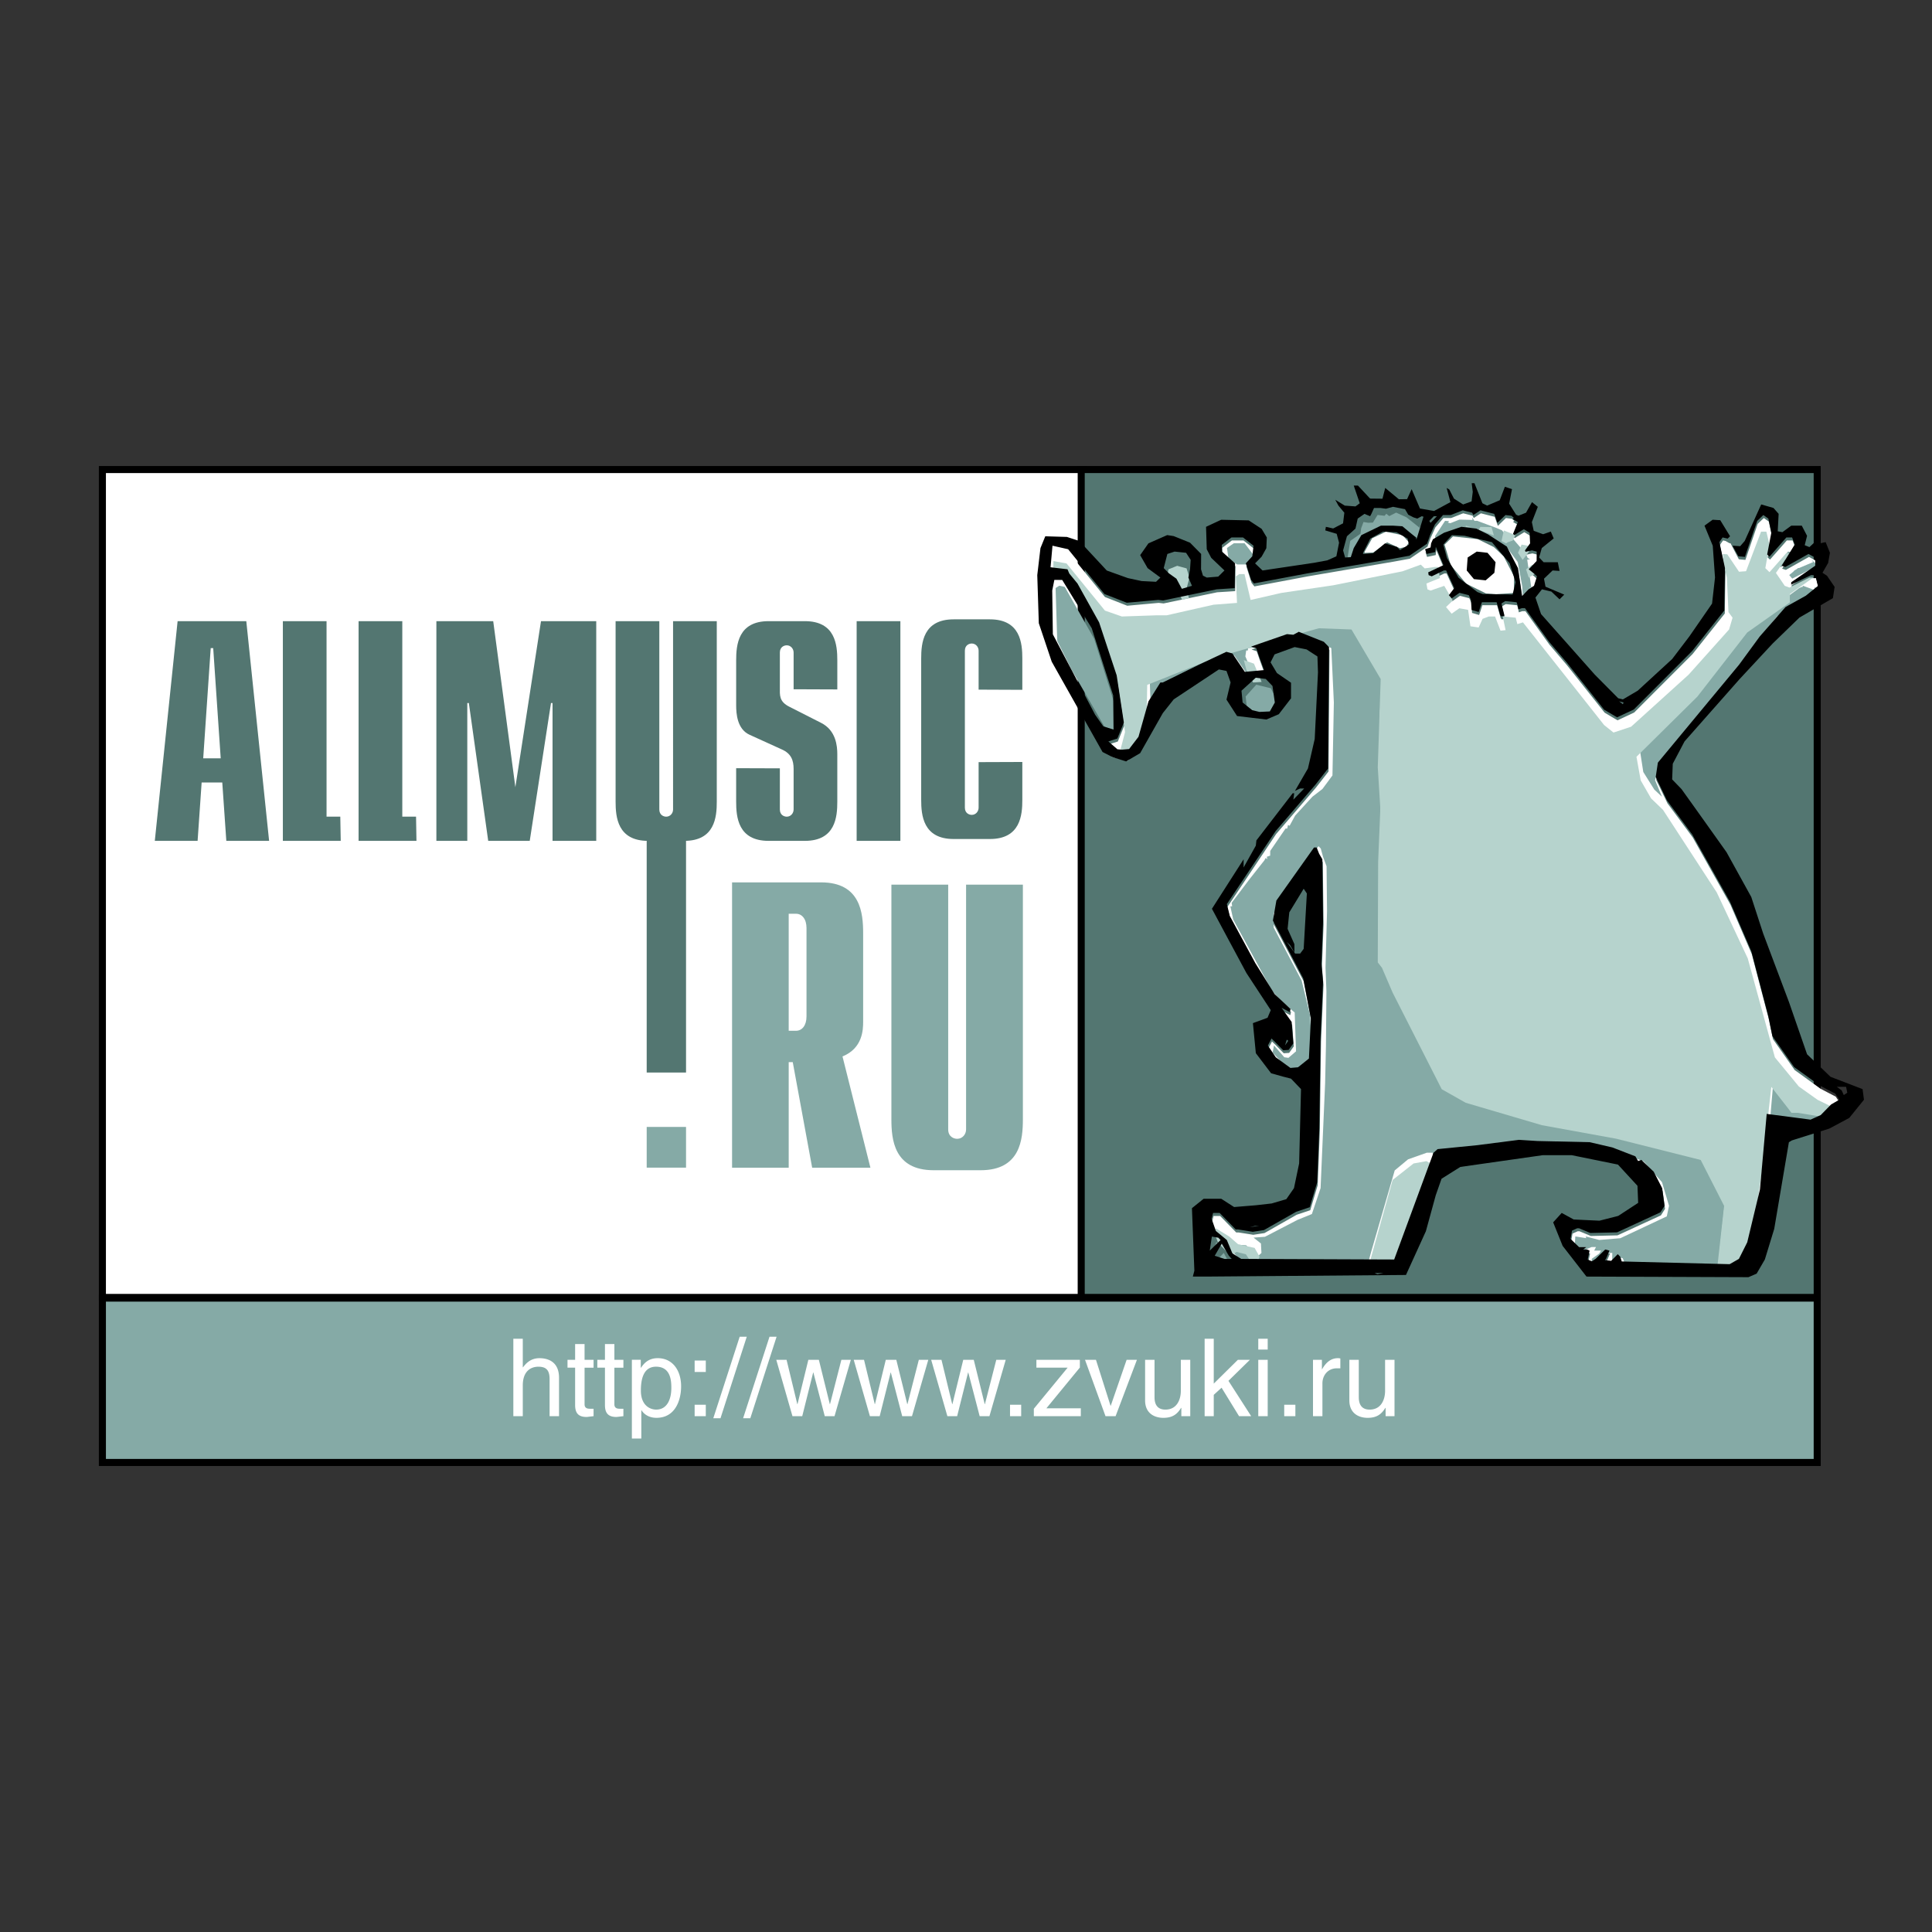 <?xml version="1.0" ?>
<svg xmlns="http://www.w3.org/2000/svg" viewBox="0 0 192.756 192.756">
	<rect x="0" y="0" width="192.756" height="192.756" fill="#333333" stroke="none"/>
	<g fill-rule="evenodd" clip-rule="evenodd">
		<path fill="#fff" stroke="#000" stroke-width=".703" stroke-miterlimit="2.613" d="M108.102 129.445H10.216V46.847h97.886v82.598z"/>
		<path fill="#537671" stroke="#000" stroke-width=".703" stroke-miterlimit="2.613" d="M181.303 129.445h-73.43V46.847h73.43v82.598z"/>
		<path fill="#fff" d="M172.557 54.199l-.395-.224-.25-.056-.162.233-.16.236.281 1.294.277 1.295-.035 2.115-.029 2.118-1.607 2.021-1.606 2.023-2.914 2.917-2.914 2.917-.83.39-.832.388-.647-.381-.642-.382-1.873-2.359-1.871-2.361-.877-1.03-.879-1.028-1.201-1.676-1.2-1.673h-.308l-.176.058-.178.058-.027-.175-.027-.176-.061-.179-.059-.178-.566-.057-.568-.056-.186.117-.187.118.146.608.154.61-.154.038-.152.039-.057-.061-.058-.06-.182-.648-.182-.648h-1.467l-.16.489-.162.486-.355-.105-.35-.104-.035-.498-.029-.504-.11-.233-.107-.234-.467-.119-.461-.117-.39.275-.391.274-.139-.157-.142-.156.269-.354.268-.351-.405-.882-.404-.881h-.221l-.605.291-.609.295-.157-.059-.152-.057-.023-.143-.018-.143.758-.356.76-.359-.383-.91-.381-.914-.027.261-.026.259-.433.095-.43.09-.076-.233-.076-.236.273-.087.273-.088.028-.207.029-.206.088-.203.09-.203.556-.326.555-.326.865-.295.864-.297.744.091.744.087.586.288.584.286.937.61.936.607.559 1.076.554 1.076.207 1.394.201 1.391.327-.333.324-.337.271-.174.274-.177.148-.471.149-.471-.163-.151-.16-.151-.252-.2-.25-.202.393-.415.393-.411.005-.471.004-.468-.236-.059-.236-.06-.321.068-.32.069-.027-.069-.03-.068.258-.353.256-.352-.025-.528-.024-.53-.289-.177-.287-.175-.478.293-.475.294-.065-.06-.062-.058.24-.587.24-.591-.257-.152-.26-.154.058-.059.061-.059-.117-.102-.117-.103-.297-.035-.301-.041-.404.391-.405.391-.158-.449-.158-.452-.689-.173-.688-.177-.355.235-.356.234-.06-.119-.063-.115-.467-.118-.467-.117-.597.235-.596.234h-.775l-.403.47-.404.468-.24.533-.24.53-.153.428-.15.429-.881.601-.877.6-.797.146-.801.146-4.291.736-4.291.735-2.666.503-2.668.499-.142-.175-.141-.176-.264-.826-.259-.824.32-.354.322-.353.063-.527.064-.528-.527-.414-.527-.41H122.91l-.484.369-.483.371.01.336.012.335.457.411.455.41.193.177.196.177-.018 1.235-.016 1.236-.898.06-.898.056-2.672.558-2.672.555-.246-.028-.244-.029-1.569.143-1.568.143-1.111-.437-1.112-.435-1.814-2.233-1.815-2.235-.781-.175-.777-.176-.1 1.076-.096 1.076.844.099.848.101.09.212.088.211.41.497.408.498 1.078 1.937 1.078 1.935.877 2.647.877 2.645.357 2.355.358 2.352-.322.797-.323.799-.449.143-.453.143.453.393.449.392.213.021.217.019.369-.033.373-.033.467-.609.471-.614.496-1.766.498-1.769.596-.941.589-.939h.235l1.799-.885 1.796-.882 1.377-.646 1.379-.648.297.081.299.081.625.92.623.917.955-.087.957-.089-.236-.644-.234-.644-.151-.442-.152-.443-.258-.087-.258-.085 1.787-.622 1.793-.622.315.033.318.031.272-.148.267-.149 1.25.5 1.252.498.26.265.26.266-.047 6.059-.047 6.056-.619.797-.623.797-1.989 2.321-1.992 2.32-2.435 3.644-2.44 3.645.147.59.146.589 1.272 2.351 1.271 2.354.961 1.545.963 1.547.795.748.799.746-.035.158-.038.158-.408-.217-.414-.216.504.705.506.709.08 1.068.082 1.066-.23.327-.237.324-.267.017-.268.018-.406-.412-.404-.412-.18-.174-.182-.178-.181.352-.182.353.396.588.397.586.728.531.727.53.381-.034.377-.033.545-.435.543-.438.099-2 .096-2.002-.379-1.998-.383-1.996-1.513-2.885-1.514-2.882.172-1 .176-.999 1.878-2.647 1.877-2.646h.264l.121.311.123.312.16.277.163.276.035 3.117.039 3.116-.082 2.093-.08 2.094.076.903.08.908-.123 2.824-.123 2.824-.063 4.469-.06 4.467-.104 2.709-.107 2.705-.373 1.246-.371 1.242-.674.225-.674.224-1.609.916-1.608.914-.56.086-.561.086-.734-.119-.737-.117h-.228l-.805-.822-.803-.823h-.652l-.072.297-.074.291.213.606.214.603.545.453.545.454.276.662.273.664.441.277.444.281 7.631.028 7.631.029 1.959-5.32 1.96-5.325.206-.179.205-.186 1.992-.197 1.99-.197 2.064-.266 2.069-.268.928.061.927.059 2.602.058 2.603.057 1.131.264 1.133.263 1.148.444 1.147.439.137.236.142.235.153-.059.158-.058.621.589.619.59.424.821.42.822.121.883.117.88-.205.325-.205.326-2.166.998-2.164.996-1.334.031-1.33.031-.565-.236-.558-.232h-.192l-.254.117-.259.115-.071.414-.074.41.424.414.426.413H158.307l-.151.117-.15.115h.371l.131.061.133.054-.094.444-.094.443.205.09.209.084.182-.117.183-.116.483-.47.484-.473.213.061.213.054-.174.414-.172.414-.058.059-.057.057.316.039.311.037.332-.332.33-.33.119.115.121.119.08.246.073.246 5.384.135 5.385.135.461-.264.461-.262.414-.83.418-.828.637-2.642.637-2.641.334-3.764.335-3.761 2.188.285 2.189.283.506-.227.506-.228.52-.528.515-.527.41-.238.409-.236-.205-.307-.202-.303-.761-.394-.76-.399-1.289-.931-1.289-.93-1.082-1.543-1.082-1.541-.207-1.002-.207-1.002-.848-3.234-.844-3.231-1.064-2.472-1.067-2.472-1.88-3.35-1.879-3.35-1.262-1.706-1.264-1.705-.558-1.166-.563-1.162.106-.719.107-.717 4.047-4.881 4.045-4.883 1.039-1.41 1.035-1.414 1.285-1.468 1.287-1.469 1.014-.566 1.014-.565.611-.492.609-.495-.13-.53-.131-.528h-.444l-.992.469-.99.473.002-.119v-.118l1.203-.824 1.195-.826v-.804l-.332-.184-.336-.187-1.154.648-1.154.648-.186-.06-.185-.061.648-1.056.654-1.057-.13-.355-.133-.351h-.571l-.513.587-.516.588-.328.37-.324.368-.117-.104-.116-.11.205-1.084.207-1.086-.146-.707-.15-.705-.252-.176-.248-.178-.307.295-.305.293-.613 1.794-.613 1.796-.328-.03-.329-.032-.828-1.599h-.097z"/>
		<path fill="#fff" d="M136.148 55.047l.752-1.342 1.379-.658 1.66.359.629.702-.275.44-.623.148-1.287-.588-.617.47-.75.538-.877.049.009-.118zM147.256 57.99l1.228-.074.819-.983-.104-1.061-.832-.811-1.215-.014-.82.707-.006 1.291.639.83.291.115z"/>
		<path fill="#fff" d="M148.252 59.205l-1.982-.981-1.53-1.844-.615-2.038.838-.821 2.467.269 1.609.788.988.937 1.034 2.003-.028 1.645-1.793.12-.988-.078z"/>
		<path fill="#85aaa6" d="M152.605 54.553l.047.173-.183.06.136-.233zM134.447 55.61l.268-1.648 1.015-.705.073-.548.232-.628.467.076.473-.017.466-.764.7.085.17-.203.296.236.684-.351.139.061.892.406.893.708.437.354.073-.238.045 1.471-1.641-1.057-1.205-.059h-1.084l-1.805.832-.894 1.401-.276.877-.418-.289zM177.426 56.315l.967-1.293.47.119-1.17 1.468-.267-.294zM124.334 56.315h-.896l-.862-.513-.16-1.131.688-.473h1.068l.896 1.177-.15.611-.512.566-.072-.237zM178.51 57.374l.422-.35.105-.118.211-.118.148-.119h.104l1.395-.589-.159-.237.502.472-.086.473-.007-.119h-.25l-2.081 1.06-.304-.355zM153.295 57.845l.226.236-.08.118-.146-.354zM151.885 58.553l-.461-2.473-1.039-1.409-2.998-1.688-1.623-.077-1.596.705-.92.351-.074-.469 1.002-1.53.4.034-.113.149.236.053.893-.353h.273l1.055.028-.059-.264.246.353h.28l1.904.709.553.234.353.42.623.285 1.422 1.646.178.415.232.114-.281.057.399 2.71.117.185.232.092-.418.191-.049.282-.117-.047v.176l-.498-.176-.119.118-.033-.821zM125.385 71.297l-.987-.75-.119-1.057 1.057-1.178 1.455.354.527 1.061-.177 1.336-.145-.163-.322.404.117.095-1.406-.102zM110.355 72.785l-3.4-5.883-1.473-2.941-.166-5.291.368-.235.546.118 2.934 5.175 1.986 6.35-.041 3.014-.754-.307zM165.055 78.783l-1.104-1.763-.365-2.357.412-.544 5.736-5.54 4.682-6.084 3.277-2.487 1.815-1.338.26-.117h.097l-.002-.118.955.351.268.119-.041-.352.391.352-4.122 2.585-1.9 2.352-2.121 3.178-7.713 9.173-.451 1.648.685 1.647-.759-.705zM178.16 111.855l-1.521-.568.304-3.57 1.735 2.232.301.352h.472l1.166.027 1.906.559-1.201.945h-.31l.189.176-.519-.059-2.522-.094zM121.355 123.949l.454.235-.776.705.322-.94zM121.521 125.617l.575-.611.48.896-.767-.074-.288-.211z"/>
		<path fill="#85aaa6" d="M162.014 126.191l.058-.248-.179-.42-.424-.046-.508.66-.295-.071.178-.304.013-.756h-.56l-.914.703-.295.412-.293-.055.017-.474.743-.526.179-.296h-.681l.179-.352h-.437l-.844.352-.035-.235-.115.156v.139l-.674-.766.043-.705 1.098.174-.069-.174 1.356.352 2.105-.174 4.635-2.18.225-1.056-.702-2.352-1.82-2.07-4.094-1.516-5.435-.414-5.19.469-5.99.531-.262.766-.088-.709h-.584l-1.871.66-1.334 1.107-2.347 8.116-.301 1.099-12.447-.045-.307-.179-.85-.994.559-.586.877.06.617.762.555.322.348-.322-.051-.942-.735-.587 1.139-.084 3.236-1.682 1.444-.586.867-2.586.453-10.471.082-3.763.047-5.412-.09-2.35.152-5.647-.048-4.47-.35-.942-.227-.823-.226-.236-1.988 2.707-2.481 4-.002 1.412 2.789 5.29.834 3.412.164 2.707-.328 2.221-1.402.777-.645-.295-1.517-1.644.136-.707 1.026 1.177.412.061.76-.652-.135-3.879-1.092-.887-1.172-1.271-3.863-7.095-.291-1.331h.178l-.047-.356 1.799-2.38 1.464-1.854.129-.234.164.117-.054-.237.338-.116.007-.472 1.526-2.23h.172l.072-.357.162.079.555-1.018 1.722-1.882 1-.771 1-1.35.139-7.289-.254-5.411-2.406-1.24-.783-.056-.588.236-.438-.351-2.17.999-.933.179-.121.175-.867.058-.022.234h-.162l-.084.591.785 1.824-.527.058-1.346-1.96-.533-.157-2.742 1.223-3.864 2.007-.63.298-.62.942-.068-2.117 6.781-2.709 2.965-1.107 7.606-1.947 2.761.115.563.588 2.527 4.47-.265 4.705.121 5.408-.014 3.414-.195 14.638.517.649 2.18 4.762 3.902 7.355 2.412 1.342 7.84 2.256 7.022 1.277 1.986.602 2.227.429 4.257 1.149 2.248 4.471-.718 6.701-.057.261-9.357-.248z"/>
		<path fill="#b6d3cd" d="M146.236 52.45l.502.118h-.502v-.118zM147.523 52.851l.178-.283 1.111.025.235.835-1.524-.577zM149.803 53.979l.238-1.057 1.15.47-.273.543-.479.162-.181.117-.455-.235zM151.453 55.154l.356-.821.652.12.092.589-.641.819-.459-.707zM152.256 56.804l.611-.471.436.236-.184.705-.598.352-.265-.822zM152.625 58.564l.561.357-.278.611-.295-.024.012-.944zM117.617 59.157l-1.258-1.178.219-1.175.869-.354.938.258.291.918-.291 1.083.236.972-.674.179-.33-.703zM151.816 60.216l.241.115-.205.119-.036-.234zM124.35 66.825l-.258-.967 1.017.356.762 1.823-.851.056-.67-1.268zM124.766 125.846l-.463-.705-.928-.237-.613.35-1.221-1.236-.385-.995.153-.47 1.339.822.885.771 1.639.358.492.871-.26.705-.638-.234zM136.584 126.197l2.357-8.47 2.088-1.645 1.285-.236.432.236-.209.938-.58 1.767-2.916 7.996h-2.625l.168-.586z"/>
		<path fill="#b6d3cd" d="M171.256 127.139l.762-6.825-2.338-4.584-8.424-2.119-7.416-1.349-7.604-2.237-2.394-1.353-4.901-9.643-1.06-2.47-.42-.541.037-10.045.219-5.294-.256-4.117.289-8.818-2.912-4.941-3.258-.121-10.154 2.873-6.967 2.776-.053 2.745-1.035 3.839-.838.986-1.64-.373.824-.456.529-2.037-.674-4.587-1.9-5.41-2.992-5.133-1.637-.106.061-1.82 1.304.236 3.832 4.704 1.69.588 3.412-.117h1.051l4.681-1.059 2.342-.18-.117-2.641.351-.236h.516l.609 2.586 3.053-.703 5.182-.763 6.906-1.392 1.836-.669.387.375 1.006-.139h.33l.185 1.103-1.346.542.104.586.307.121 1.367-.472.857 1.466-.679.65.56.663.768-.542.873.159.236 1.639.816.119.393-.861.615-.235h.631l.545 1.414.506-.052-.287-1.362 1.293.118.166.64.56-.171 8.098 10.243.937.748 1.754-.581 5.737-5.191 4.039-4.51.347-1.178-.408-.553-.158-3.446-.33-1.411-.066-.94.437.028 1.17 1.738.701-.053 1.5-3.95h.524l.316 1.295-.416 2.35.416.401.771-.869.928-1.061.528.172.041.419-.715.116-.912 1.296.882 1.292.471.173 1.986-.996h.385l-2.33 1.646-.008.473.014.349-4.264 3.013-4.976 6.397-6.073 6.001.424 2.353 1.03 1.791 1.191 1.147 5.363 8.236 3.096 6.586 2.707 9.878 2.391 2.904 1.871 1.329 1.523.746.315.55-1.254.42-2.573-.42h-.623l-.261-.351-1.746-2.238-.93 8.351-.652 4.557-1.172 3.91-.975 1.885-1.363.138-.377-.138z"/>
		<path d="M103.809 54.681l.479-1.176 2.16.065 1.24.407 2.738 2.946 2.107.755 1.365.294 1.439.074.438-.423-1.279-.942-.74-1.295.822-1.173 1.873-.826.645.099 1.635.659 1.107 1.124-.01 1.531.191.634.383.19 1.139-.094.623-.615-1.322-1.26-.445-.857-.07-2.237 1.51-.704 2.748.062 1.287.845.516.858-.047 1.076-.469.841-.654.668.744.708 5.178-.771 1.287-.239.902-.401.268-1.358-.236-.887-1.139-.341.061-.356.729.163.984-.512.129-1.059-.59-.709-.318-.586.951.586 1.068.08.426-.314-.598-1.764h.42l1.156 1.239.072.057 1.217.014.275-1.076 1.359 1.131.82-.011.457-.998.83 1.931 1.406.248 1.633-.883-.377-1.418.262.156.469.911.914.585.844-.308.117-.953-.105-.861h.275l.793 1.999.467.235 1.262-.534.512-1.344.711.235-.285 1.451.697 1.104.236.094.748-.296.598-1.057.58.468-.594 1.526.186.867.939.342.766-.266.289.685-1.189.962-.27.94.455.472H155.423l.117.587.057.277-.695-.043-.857.822.15.797 1.871.791-.469.47-.818-.774-.938-.224-.65.821.559 1.647 5.359 6.04 2.34 2.361.467.115 1.479-.87 3.438-3.16 1.711-2.251 2.268-3.278.295-2.6-.225-3.177-.824-1.999.812-.591.76.045.98 1.604-.24.233-.508-.117-.316.469.555 2.59-.066 4.233-3.209 4.044-5.828 5.836-1.664.775-1.287-.762-3.744-4.721-1.756-2.057-2.402-3.351h-.309l-.352.118-.055-.352-.119-.357-1.135-.112-.375.234.301 1.218-.309.077-.111-.121-.363-1.296h-1.467l-.324.975-.703-.207-.068-1.001-.215-.471-.926-.234-.781.549-.281-.314.539-.704-.811-1.765h-.221l-1.215.587-.309-.118-.041-.281 1.518-.715-.762-1.823-.057.518-.863.187-.15-.471.547-.176.055-.409.18-.409 1.111-.652 1.729-.591 1.488.177 1.17.578 1.873 1.214 1.115 2.151.406 2.787.65-.67.543-.353.299-.943-.326-.299-.5-.404.787-.827.008-.94-.471-.116-.641.135-.057-.135.51-.703-.049-1.061-.576-.353-.951.587-.127-.118.48-1.178-.518-.307.119-.117-.232-.205-.598-.074-.812.78-.314-.898-1.375-.353-.711.471-.123-.234-.934-.236-1.197.471h-.771l-.807.939-.48 1.06-.303.856-1.758 1.203-1.598.292-8.58 1.47-5.336 1.002-.283-.353-.525-1.651.643-.703.127-1.057-1.053-.825h-1.15l-.967.743.018.668.916.822.389.352-.033 2.474-1.801.118-5.34 1.111-.492-.055-3.135.283-2.225-.87-3.627-4.469-1.561-.352-.193 2.152 1.691.201.178.424.818.996 2.156 3.873 1.754 5.291.715 4.706-.646 1.595-.9.289.9.783.428.042.744-.067.936-1.222.998-3.536 1.186-1.88h.234l3.594-1.765 2.754-1.296.602.164 1.242 1.836 1.912-.177-.467-1.288-.303-.886-.516-.171 3.576-1.241.637.061.541-.296 2.5.998.518.532-.096 12.112-1.242 1.593-3.98 4.641-4.875 7.29.291 1.177 2.545 4.707 1.922 3.089 1.596 1.496-.074.314-.82-.434 1.006 1.414.166 2.139-.467.646-.539.037-.811-.822-.357-.354-.365.705.791 1.172 1.459 1.062.756-.064 1.09-.873.195-4.004-.762-3.994-3.027-5.766.348-2 3.756-5.293h.262l.246.624.322.554.07 6.231-.16 4.185.158 1.814-.246 5.646-.125 8.936-.211 5.414-.744 2.488-1.346.449-3.221 1.83-1.117.172-1.473-.236h-.229l-1.605-1.645h-.654l-.145.588.426 1.211 1.09.902.553 1.326.879.559 15.266.059 3.92-10.643.41-.369 3.98-.395 4.135-.531 1.854.117 5.205.117 2.264.525 2.297.887.275.469.314-.117 1.24 1.18.844 1.645.238 1.762-.412.648-4.33 1.998-2.666.061-1.119-.469h-.191l-.514.234-.148.822.854.826h.713l-.301.234h.371l.262.111-.186.891.412.172.367-.234.967-.939.426.111-.35.828-.111.117.627.076.658-.664.24.236.16.49 10.764.271.924-.527.832-1.656 1.27-5.283.672-7.527 4.377.572 1.014-.457 1.035-1.057.816-.473-.404-.609-1.523-.793-2.58-1.858-2.166-3.082-.412-2.006-1.691-6.465-2.131-4.942-3.764-6.703-2.523-3.41-1.121-2.328.215-1.436 8.096-9.762 2.07-2.825 2.572-2.939 2.027-1.129 1.217-.987-.258-1.061h-.443l-1.982.945.006-.236 2.395-1.65v-.805l-.672-.369-2.305 1.294-.373-.121 1.305-2.113-.264-.708h-.57l-1.029 1.176-.654.74-.234-.213.416-2.173-.299-1.413-.498-.352-.613.585-1.229 3.589-.652-.06-.586-1.057.768.052.451-.521 1.648-3.646 1.223.351.516.587-.043.821-.049.92.469.088.885-.651h1.047l.527 1.015-.234.936.469.189.535-.497.531.122.553-.122.428 1.062-.178 1.01-.564.989.449.293.76 1.115-.17 1.123-3.34 1.937-2.672 2.591-3.281 3.529-5.508 6.233-1.176 2.232-.061 1.562.936.969 1.221 1.704 3.268 4.588 2.469 4.47 1.188 3.645 2.568 6.823 1.811 5.225 2.338 2.246 3.199 1.23.139 1.059-1.465 1.812-1.99 1.064-3.742 1.184-.293.176-1.463 8.646-.936 3.057-.82 1.412-.818.352-16.156-.059-2.379-3.061-.947-2.35.852-.939 1.197.652 1.092.053 1.48.068 1.871-.477 1.988-1.299-.068-1.705-1.949-2.117-4.621-.939h-2.869l-8.234 1.174-1.875 1.178-.578 1.646-.984 3.588-1.988 4.367-19.818.16h-1.445l.152-.588-.242-6.236 1.166-.939h1.756l1.287.826 2.164-.178 1.58-.178 1.465-.432.762-1.096.516-2.471.186-7.412-.996-1.043-.818-.209-1.17-.328-1.523-2.006-.291-2.996 1.459-.537.322-.76-2.428-3.701-1.756-3.267-1.686-3.146 3.162-4.939-.004.821 1.221-2.179.059-.526 3.619-4.702h.15l-.082.635 1.076-1.105h-.418l-.5.235 1.295-2.236.676-2.941.326-6.646-.053-1.589-1.086-.703-1.188-.235-2.002.729-.402.796.637 1.068 1.404.966v1.557l-1.219 1.583-1.24.53-2.924-.349-1.055-1.636.41-1.716-.41-1.147-.76-.148-4.506 2.987-1.086 1.368-2.262 3.996-1.406.825-1.33-.419-1.016-.52-5.07-9.009-1.289-3.84-.154-4.798.319-2.7zm58.105 15.577l.072-.169-.449-.118.377.287zm-11.293-14.052l-1.773-2.115-2.729-.638-1.262-.066-.854.943.359 1.343 1.168 1.975 1.875 1.422.529.198 2.979.048.297-1.223-.589-1.887zm-7.896-4.036l.635-.667h-.305l-.449.47.119.197zm-6.731 3.098l.996-.067 1.193-.988 1.188.352.312.318.885-.553-.129-.591-1.107-.634-1.35-.07-1.271.704-.717 1.414v.115zm-1.795.353l.57-.033.295-.907.758-1.289 1.947-.945h1.244l.902.058 1.346 1.116.055.214.707-2.283-.176-.049-.445.236-.373-.118-.529-.272-.322-.549-1.199-.236-.699.191-.551-.073h-.643l-.262.587-.127.233-.566-.233-.672.469-.225 1.002-.852.764-.381 1.411.198.706zm-17.572 1.585l.746.531.541 1.009 1.01-.301-.357-.822.164-.824.062-.945-.459-.702-1.145-.12-.721.236-.363 1.412.522.526zm11.906 46.636l-.152-.117-.17.568.322-.451zm1.535-15.173l-1.434 2.355-.17 1.647.678 1.529.006.821-.426-.703-.352-.353.846 1.174h.498l.354-.47.318-5.529-.318-.471zm53.889 20.587l.348-.236-.121-.59h-.926l.484.357.215.469zm-46.541 17.875l.596-.117h-.857l.261.117zm-15.25-1.527h.723l-.295-.33-.699-1.195-.703 1.209.974.316zm-.389-1.885l-.223-.232-.646-.117-.209 1.406 1.078-1.057zm3.432-1.407l-.521.115.924-.115h-.403zm-1.234-52.223l.963.767.721.172 1.031-.048.5-.891-.232-1.648-.674-.703-.996-.121-1.424 1.294.111 1.178zm-18.932-6.803l4.211 8.011.82 1.169 1.025.324-.035-3.405-2.141-6.706-2.947-4.822h-.783l-.211 1.057.061 4.372z"/>
		<path d="M148.225 57.902l-1.172-.123-.719-.865.094-1.293.908-.589 1.072.12.805.941-.119 1.057-.869.752z"/>
		<path d="M20.275 75.656l.748-10.991h.249l.748 10.991h-1.745zm-4.83 8.236h4.27l.403-5.825h2.058l.404 5.825h4.269l-2.276-21.918H17.72l-2.275 21.918zM33.995 83.892h-5.774V61.974h4.359v19.505h1.371l.044 2.413zM41.55 83.892h-5.774V61.974h4.361v19.505h1.372l.041 2.413zM53.975 61.974h5.512v21.918h-4.36V70.145h-.155l-2.12 13.747h-4.143l-1.931-13.747h-.156v13.747h-3.084V61.974h5.67l2.21 16.562 2.557-16.562zM65.78 61.974V80.76c0 .563.437.72.686.72.404 0 .686-.343.686-.72V61.974h4.361v18.004c0 1.535-.188 3.915-3.239 3.915H64.66c-3.054 0-3.242-2.38-3.242-3.915V61.974h4.362zM77.807 76.658v4.102c0 .563.435.72.686.72.404 0 .686-.343.686-.72v-4.038c0-.877-.251-1.535-1.155-1.941l-3.239-1.473c-1.246-.564-1.338-2.129-1.338-2.943v-4.478c0-1.535.186-3.914 3.239-3.914h3.613c3.054 0 3.24 2.378 3.24 3.914v2.898l-4.36-.017v-3.664c0-.376-.282-.721-.686-.721-.251 0-.686.157-.686.721v3.475c0 .784-.096 1.411.964 1.942l3.147 1.597c1.497.752 1.62 2.317 1.62 3.132v4.728c0 1.535-.186 3.915-3.24 3.915h-3.613c-3.054 0-3.239-2.38-3.239-3.915v-3.335l4.361.015zM85.468 61.974h4.363v21.918h-4.363V61.974z" fill="#537671"/>
		<path fill="#537671" d="M64.521 81.784h3.925v25.222h-3.925V81.784z"/>
		<path fill="#85aaa6" d="M64.521 112.434h3.925v4.062h-3.925v-4.062z"/>
		<path d="M101.998 79.796c0 1.533-.188 3.912-3.238 3.912h-3.614c-3.053 0-3.239-2.379-3.239-3.912V65.705c0-1.535.186-3.913 3.239-3.913h3.614c3.051 0 3.238 2.378 3.238 3.913v3.119l-4.361-.019v-3.882c0-.376-.279-.72-.686-.72-.248 0-.685.156-.685.72v15.656c0 .563.437.72.685.72.407 0 .686-.343.686-.72v-4.541l4.361-.016v3.774z" fill="#537671"/>
		<path d="M78.689 102.84V91.165h.727c.604 0 1.049.53 1.049 1.425v8.827c0 .895-.445 1.424-1.049 1.424h-.727v-.001zm8.153 13.664L84.056 105.4c2.019-.814 2.06-2.684 2.06-3.457v-8.825c0-1.993-.243-5.084-4.198-5.084h-8.88v28.47h5.651v-10.533h.404l1.937 10.533h5.812zM94.602 88.26v24.423c0 .734.568.936.894.936.527 0 .89-.445.89-.936V88.26h5.667v23.406c0 1.996-.242 5.088-4.209 5.088h-4.698c-3.969 0-4.211-3.092-4.211-5.088V88.26h5.667z" fill="#85aaa6"/>
		<path fill="#85aaa6" stroke="#000" stroke-width=".703" stroke-miterlimit="2.613" d="M181.303 145.91H10.216v-16.398h171.087v16.398z"/>
		<path d="M55.775 137.463c0-1.602-1.092-1.957-1.959-1.957-.899 0-1.37.559-1.637.914h-.021v-2.852h-.942v7.725h.942v-3.066c0-1.42.792-1.871 1.562-1.871.899 0 1.113.494 1.113 1.26v3.678h.942v-3.831zM59.221 136.453v-.785h-.899v-1.572h-.942v1.572h-.76v.785h.76v3.711c0 .678.203 1.207 1.135 1.207.096 0 .364-.043.706-.078v-.742h-.331c-.193 0-.567 0-.567-.441v-3.656h.898v-.001zM62.197 136.453v-.785h-.899v-1.572h-.942v1.572h-.76v.785h.76v3.711c0 .678.203 1.207 1.135 1.207.096 0 .364-.043.706-.078v-.742h-.332c-.192 0-.567 0-.567-.441v-3.656h.899v-.001zM63.941 138.744c0-.914.15-2.389 1.509-2.389 1.456 0 1.53 1.389 1.53 2.109 0 1.236-.481 2.172-1.509 2.172-.598.001-1.53-.398-1.53-1.892zm-.899 4.777h.942v-2.82h.021c.246.398.738.756 1.488.756 1.905 0 2.461-1.799 2.461-3.143 0-1.582-.845-2.809-2.333-2.809-1.017 0-1.445.635-1.67.957h-.021v-.795h-.888v7.854zM70.417 140.152h-1.113v1.141h1.113v-1.141zm0-4.41h-1.113v1.141h1.113v-1.141zM74.505 133.365h-.706l-2.634 8.135h.718l2.622-8.135zM77.481 133.365h-.707L74.14 141.5h.718l2.623-8.135zM81.13 136.938h.022l1.135 4.355h.973l1.627-5.625h-.942l-1.134 4.42h-.021l-1.092-4.42h-1.049l-1.081 4.42h-.022l-1.07-4.42h-1.027l1.616 5.625h.974l1.091-4.355zM88.858 136.938h.021l1.135 4.355h.974l1.627-5.625h-.943l-1.134 4.42h-.021l-1.092-4.42h-1.049l-1.081 4.42h-.021l-1.07-4.42h-1.028l1.616 5.625h.974l1.092-4.355zM96.585 136.938h.022l1.135 4.355h.973l1.627-5.625H99.4l-1.134 4.42h-.022l-1.092-4.42h-1.048l-1.081 4.42h-.022l-1.07-4.42h-1.027l1.616 5.625h.974l1.091-4.355zM101.883 140.152h-1.113v1.141h1.113v-1.141zM107.738 136.441v-.773h-4.336v.785h3.116l-3.372 4.098v.742h4.688v-.785h-3.436l3.34-4.067zM110.82 140.25h-.021l-1.455-4.582h-1.092l2.045 5.625h1.006l2.129-5.625h-1.028l-1.584 4.582zM118.752 141.293v-5.625h-.941v3.098c0 .816-.354 1.871-1.541 1.871-.611 0-1.082-.311-1.082-1.236v-3.732h-.941v4.045c0 1.344.994 1.744 1.818 1.744.9 0 1.381-.346 1.777-1.002l.021.021v.816h.889zM122.562 137.766l2.141-2.098h-1.199l-2.408 2.377v-4.477h-.91v7.725h.91v-2.129l.781-.711 1.744 2.84h1.209l-2.268-3.527zM126.479 135.668h-.941v5.625h.941v-5.625zm0-1.023v-1.076h-.941v1.076h.941zM129.24 140.152h-1.113v1.141h1.113v-1.141zM131.938 138.023c0-.818.557-1.506 1.436-1.506h.352v-.98a.767.767 0 0 0-.246-.031c-.705 0-1.197.441-1.572 1.098h-.021v-.936h-.889v5.625h.941v-3.27h-.001zM139.131 141.293v-5.625h-.941v3.098c0 .816-.354 1.871-1.543 1.871-.609 0-1.08-.311-1.08-1.236v-3.732h-.941v4.045c0 1.344.994 1.744 1.818 1.744.9 0 1.381-.346 1.777-1.002l.021.021v.816h.889z" fill="#fff"/>
	</g>
</svg>
